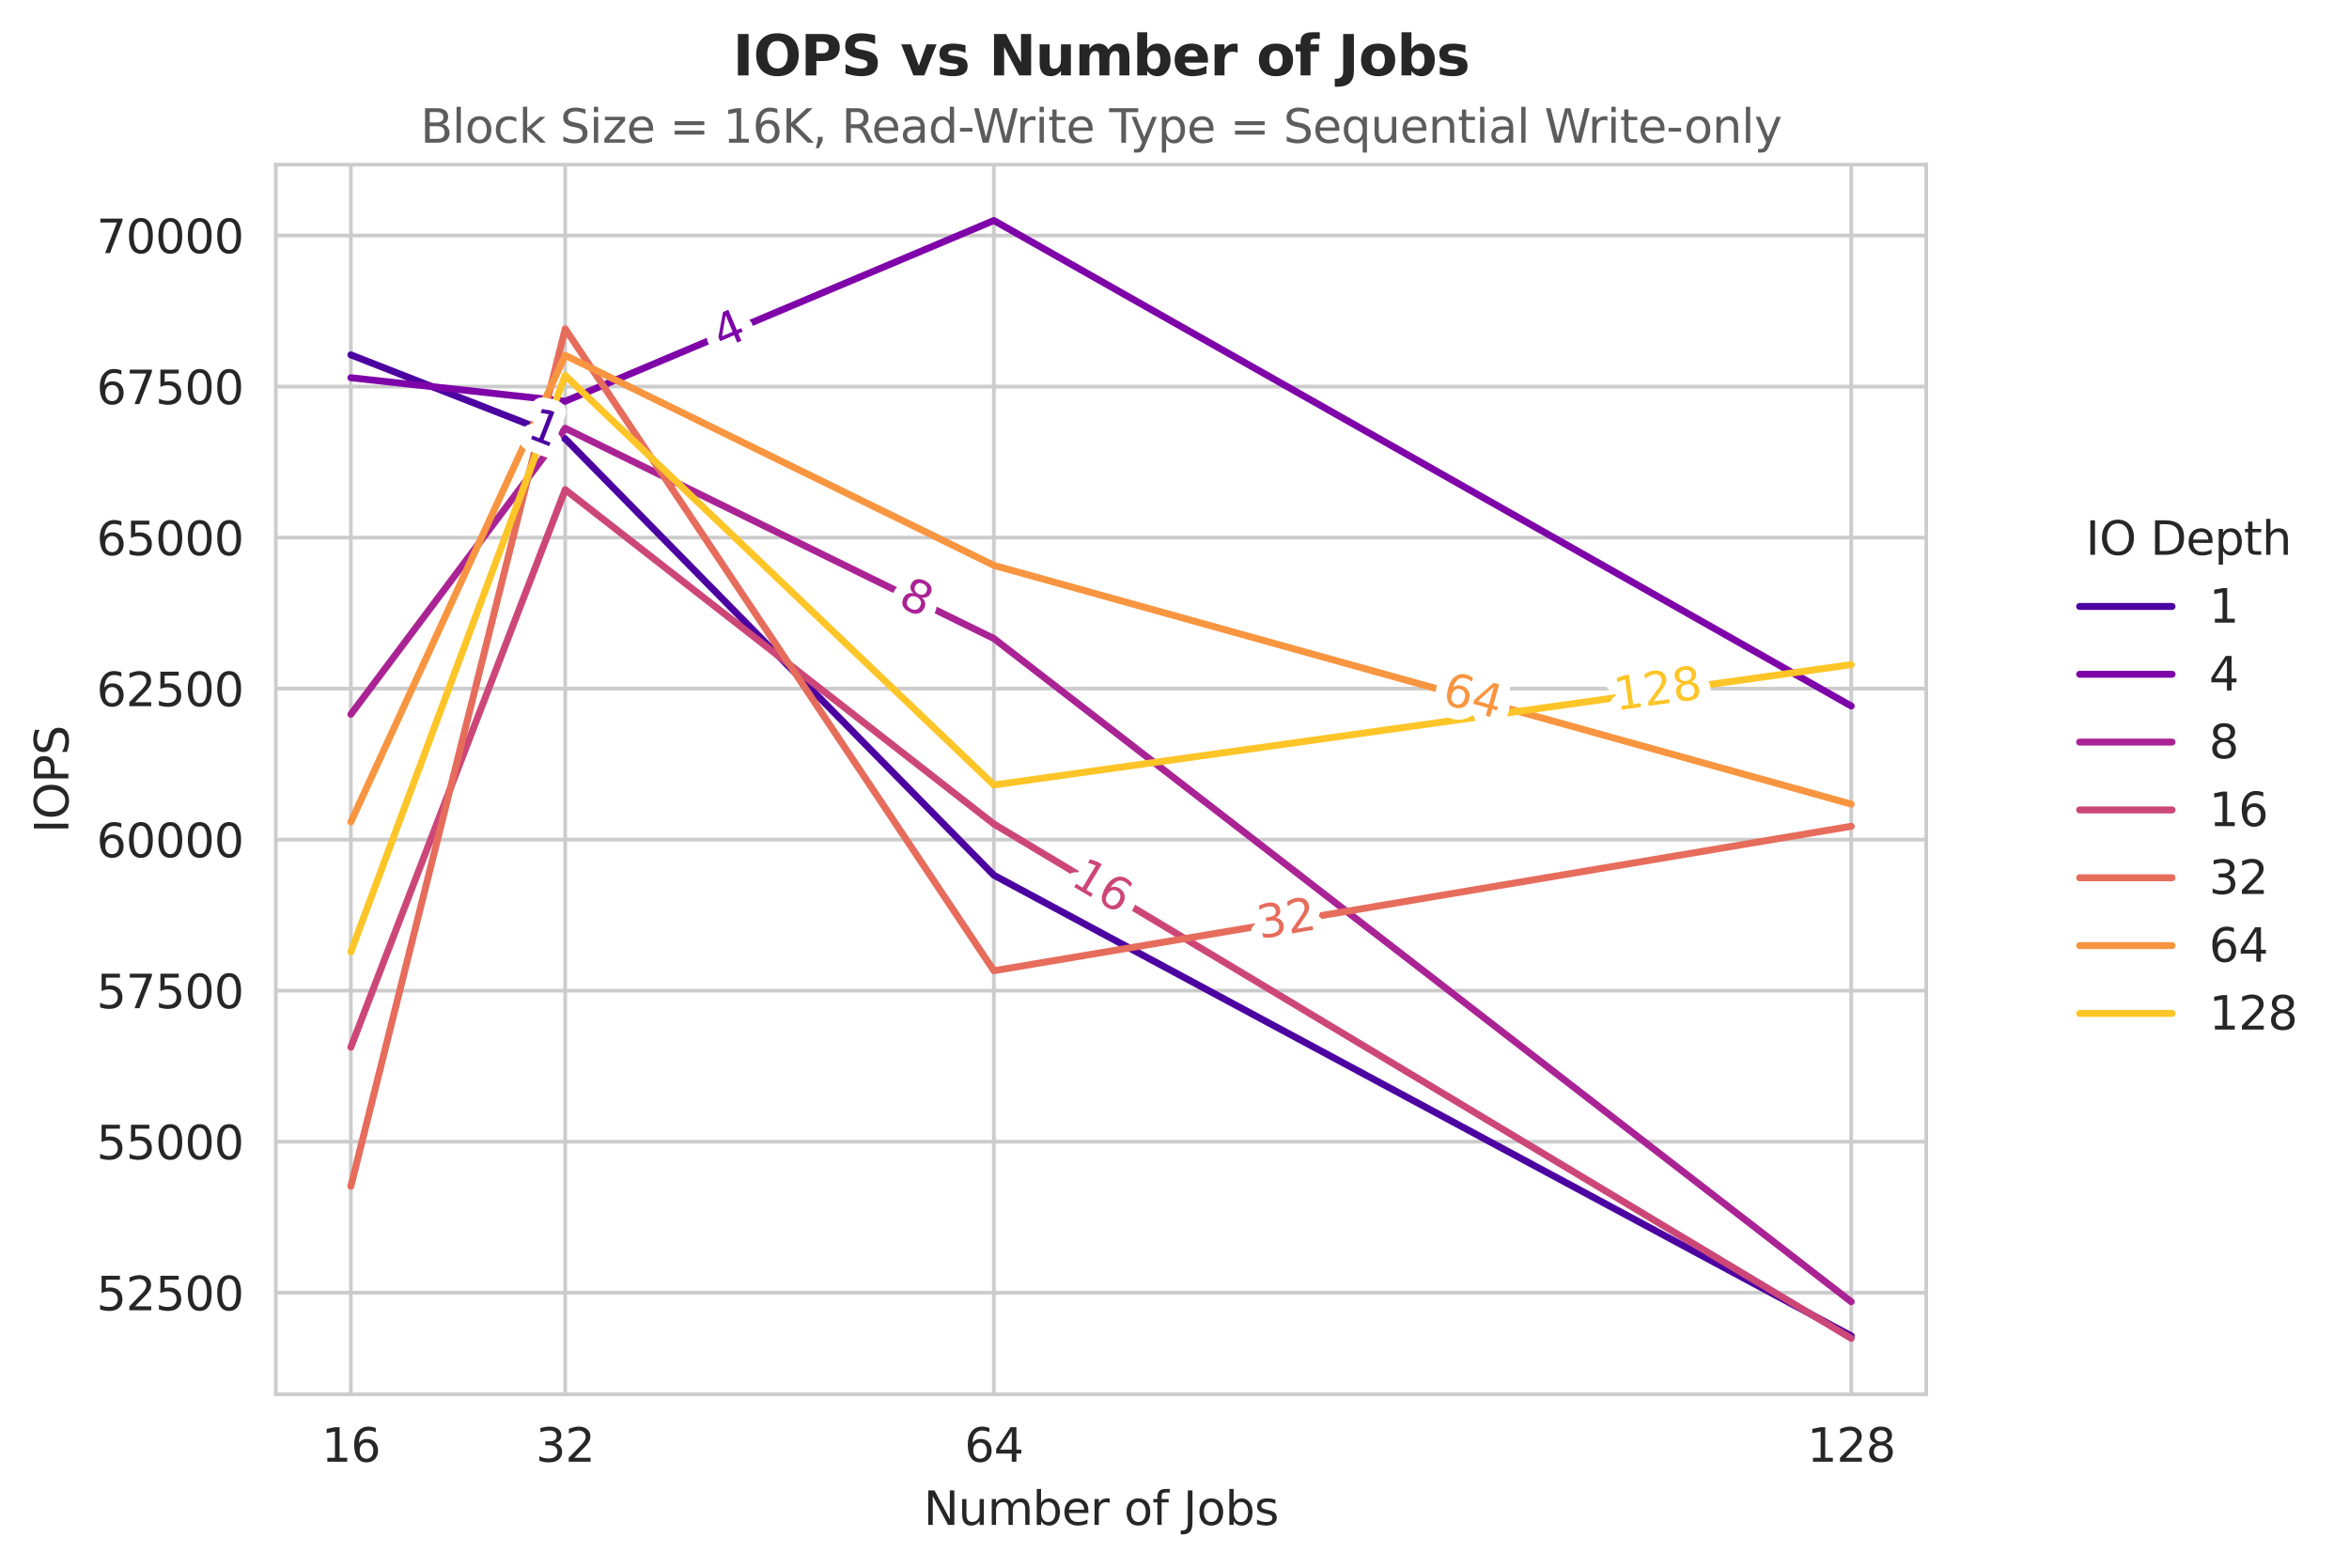 <?xml version="1.0" encoding="utf-8" standalone="no"?>
<!DOCTYPE svg PUBLIC "-//W3C//DTD SVG 1.1//EN"
  "http://www.w3.org/Graphics/SVG/1.1/DTD/svg11.dtd">
<svg xmlns:xlink="http://www.w3.org/1999/xlink" width="508.291pt" height="339.292pt" viewBox="0 0 508.291 339.292" xmlns="http://www.w3.org/2000/svg" version="1.1">
 <defs>
  <style type="text/css">*{stroke-linejoin: round; stroke-linecap: butt}</style>
 </defs>
 <g id="figure_1">
  <g id="patch_1">
   <path d="M 0 339.292 
L 508.291 339.292 
L 508.291 0 
L 0 0 
z
" style="fill: #ffffff"/>
  </g>
  <g id="axes_1">
   <g id="patch_2">
    <path d="M 59.691 301.736 
L 416.811 301.736 
L 416.811 35.624 
L 59.691 35.624 
z
" style="fill: #ffffff"/>
   </g>
   <g id="matplotlib.axis_1">
    <g id="xtick_1">
     <g id="line2d_1">
      <path d="M 400.578 301.736 
L 400.578 35.624 
" clip-path="url(#p484c5c3355)" style="fill: none; stroke: #cccccc; stroke-width: 0.8; stroke-linecap: round"/>
     </g>
     <g id="text_1">
      <!-- 128 -->
      <g style="fill: #262626" transform="translate(391.034 316.334) scale(0.1 -0.1)">
       <defs>
        <path id="DejaVuSans-31" d="M 794 531 
L 1825 531 
L 1825 4091 
L 703 3866 
L 703 4441 
L 1819 4666 
L 2450 4666 
L 2450 531 
L 3481 531 
L 3481 0 
L 794 0 
L 794 531 
z
" transform="scale(0.016)"/>
        <path id="DejaVuSans-32" d="M 1228 531 
L 3431 531 
L 3431 0 
L 469 0 
L 469 531 
Q 828 903 1448 1529 
Q 2069 2156 2228 2338 
Q 2531 2678 2651 2914 
Q 2772 3150 2772 3378 
Q 2772 3750 2511 3984 
Q 2250 4219 1831 4219 
Q 1534 4219 1204 4116 
Q 875 4013 500 3803 
L 500 4441 
Q 881 4594 1212 4672 
Q 1544 4750 1819 4750 
Q 2544 4750 2975 4387 
Q 3406 4025 3406 3419 
Q 3406 3131 3298 2873 
Q 3191 2616 2906 2266 
Q 2828 2175 2409 1742 
Q 1991 1309 1228 531 
z
" transform="scale(0.016)"/>
        <path id="DejaVuSans-38" d="M 2034 2216 
Q 1584 2216 1326 1975 
Q 1069 1734 1069 1313 
Q 1069 891 1326 650 
Q 1584 409 2034 409 
Q 2484 409 2743 651 
Q 3003 894 3003 1313 
Q 3003 1734 2745 1975 
Q 2488 2216 2034 2216 
z
M 1403 2484 
Q 997 2584 770 2862 
Q 544 3141 544 3541 
Q 544 4100 942 4425 
Q 1341 4750 2034 4750 
Q 2731 4750 3128 4425 
Q 3525 4100 3525 3541 
Q 3525 3141 3298 2862 
Q 3072 2584 2669 2484 
Q 3125 2378 3379 2068 
Q 3634 1759 3634 1313 
Q 3634 634 3220 271 
Q 2806 -91 2034 -91 
Q 1263 -91 848 271 
Q 434 634 434 1313 
Q 434 1759 690 2068 
Q 947 2378 1403 2484 
z
M 1172 3481 
Q 1172 3119 1398 2916 
Q 1625 2713 2034 2713 
Q 2441 2713 2670 2916 
Q 2900 3119 2900 3481 
Q 2900 3844 2670 4047 
Q 2441 4250 2034 4250 
Q 1625 4250 1398 4047 
Q 1172 3844 1172 3481 
z
" transform="scale(0.016)"/>
       </defs>
       <use xlink:href="#DejaVuSans-31"/>
       <use xlink:href="#DejaVuSans-32" transform="translate(63.623 0)"/>
       <use xlink:href="#DejaVuSans-38" transform="translate(127.246 0)"/>
      </g>
     </g>
    </g>
    <g id="xtick_2">
     <g id="line2d_2">
      <path d="M 215.061 301.736 
L 215.061 35.624 
" clip-path="url(#p484c5c3355)" style="fill: none; stroke: #cccccc; stroke-width: 0.8; stroke-linecap: round"/>
     </g>
     <g id="text_2">
      <!-- 64 -->
      <g style="fill: #262626" transform="translate(208.699 316.334) scale(0.1 -0.1)">
       <defs>
        <path id="DejaVuSans-36" d="M 2113 2584 
Q 1688 2584 1439 2293 
Q 1191 2003 1191 1497 
Q 1191 994 1439 701 
Q 1688 409 2113 409 
Q 2538 409 2786 701 
Q 3034 994 3034 1497 
Q 3034 2003 2786 2293 
Q 2538 2584 2113 2584 
z
M 3366 4563 
L 3366 3988 
Q 3128 4100 2886 4159 
Q 2644 4219 2406 4219 
Q 1781 4219 1451 3797 
Q 1122 3375 1075 2522 
Q 1259 2794 1537 2939 
Q 1816 3084 2150 3084 
Q 2853 3084 3261 2657 
Q 3669 2231 3669 1497 
Q 3669 778 3244 343 
Q 2819 -91 2113 -91 
Q 1303 -91 875 529 
Q 447 1150 447 2328 
Q 447 3434 972 4092 
Q 1497 4750 2381 4750 
Q 2619 4750 2861 4703 
Q 3103 4656 3366 4563 
z
" transform="scale(0.016)"/>
        <path id="DejaVuSans-34" d="M 2419 4116 
L 825 1625 
L 2419 1625 
L 2419 4116 
z
M 2253 4666 
L 3047 4666 
L 3047 1625 
L 3713 1625 
L 3713 1100 
L 3047 1100 
L 3047 0 
L 2419 0 
L 2419 1100 
L 313 1100 
L 313 1709 
L 2253 4666 
z
" transform="scale(0.016)"/>
       </defs>
       <use xlink:href="#DejaVuSans-36"/>
       <use xlink:href="#DejaVuSans-34" transform="translate(63.623 0)"/>
      </g>
     </g>
    </g>
    <g id="xtick_3">
     <g id="line2d_3">
      <path d="M 75.923 301.736 
L 75.923 35.624 
" clip-path="url(#p484c5c3355)" style="fill: none; stroke: #cccccc; stroke-width: 0.8; stroke-linecap: round"/>
     </g>
     <g id="text_3">
      <!-- 16 -->
      <g style="fill: #262626" transform="translate(69.561 316.334) scale(0.1 -0.1)">
       <use xlink:href="#DejaVuSans-31"/>
       <use xlink:href="#DejaVuSans-36" transform="translate(63.623 0)"/>
      </g>
     </g>
    </g>
    <g id="xtick_4">
     <g id="line2d_4">
      <path d="M 122.303 301.736 
L 122.303 35.624 
" clip-path="url(#p484c5c3355)" style="fill: none; stroke: #cccccc; stroke-width: 0.8; stroke-linecap: round"/>
     </g>
     <g id="text_4">
      <!-- 32 -->
      <g style="fill: #262626" transform="translate(115.94 316.334) scale(0.1 -0.1)">
       <defs>
        <path id="DejaVuSans-33" d="M 2597 2516 
Q 3050 2419 3304 2112 
Q 3559 1806 3559 1356 
Q 3559 666 3084 287 
Q 2609 -91 1734 -91 
Q 1441 -91 1130 -33 
Q 819 25 488 141 
L 488 750 
Q 750 597 1062 519 
Q 1375 441 1716 441 
Q 2309 441 2620 675 
Q 2931 909 2931 1356 
Q 2931 1769 2642 2001 
Q 2353 2234 1838 2234 
L 1294 2234 
L 1294 2753 
L 1863 2753 
Q 2328 2753 2575 2939 
Q 2822 3125 2822 3475 
Q 2822 3834 2567 4026 
Q 2313 4219 1838 4219 
Q 1578 4219 1281 4162 
Q 984 4106 628 3988 
L 628 4550 
Q 988 4650 1302 4700 
Q 1616 4750 1894 4750 
Q 2613 4750 3031 4423 
Q 3450 4097 3450 3541 
Q 3450 3153 3228 2886 
Q 3006 2619 2597 2516 
z
" transform="scale(0.016)"/>
       </defs>
       <use xlink:href="#DejaVuSans-33"/>
       <use xlink:href="#DejaVuSans-32" transform="translate(63.623 0)"/>
      </g>
     </g>
    </g>
    <g id="text_5">
     <!-- Number of Jobs -->
     <g style="fill: #262626" transform="translate(199.854 330.012) scale(0.1 -0.1)">
      <defs>
       <path id="DejaVuSans-4e" d="M 628 4666 
L 1478 4666 
L 3547 763 
L 3547 4666 
L 4159 4666 
L 4159 0 
L 3309 0 
L 1241 3903 
L 1241 0 
L 628 0 
L 628 4666 
z
" transform="scale(0.016)"/>
       <path id="DejaVuSans-75" d="M 544 1381 
L 544 3500 
L 1119 3500 
L 1119 1403 
Q 1119 906 1312 657 
Q 1506 409 1894 409 
Q 2359 409 2629 706 
Q 2900 1003 2900 1516 
L 2900 3500 
L 3475 3500 
L 3475 0 
L 2900 0 
L 2900 538 
Q 2691 219 2414 64 
Q 2138 -91 1772 -91 
Q 1169 -91 856 284 
Q 544 659 544 1381 
z
M 1991 3584 
L 1991 3584 
z
" transform="scale(0.016)"/>
       <path id="DejaVuSans-6d" d="M 3328 2828 
Q 3544 3216 3844 3400 
Q 4144 3584 4550 3584 
Q 5097 3584 5394 3201 
Q 5691 2819 5691 2113 
L 5691 0 
L 5113 0 
L 5113 2094 
Q 5113 2597 4934 2840 
Q 4756 3084 4391 3084 
Q 3944 3084 3684 2787 
Q 3425 2491 3425 1978 
L 3425 0 
L 2847 0 
L 2847 2094 
Q 2847 2600 2669 2842 
Q 2491 3084 2119 3084 
Q 1678 3084 1418 2786 
Q 1159 2488 1159 1978 
L 1159 0 
L 581 0 
L 581 3500 
L 1159 3500 
L 1159 2956 
Q 1356 3278 1631 3431 
Q 1906 3584 2284 3584 
Q 2666 3584 2933 3390 
Q 3200 3197 3328 2828 
z
" transform="scale(0.016)"/>
       <path id="DejaVuSans-62" d="M 3116 1747 
Q 3116 2381 2855 2742 
Q 2594 3103 2138 3103 
Q 1681 3103 1420 2742 
Q 1159 2381 1159 1747 
Q 1159 1113 1420 752 
Q 1681 391 2138 391 
Q 2594 391 2855 752 
Q 3116 1113 3116 1747 
z
M 1159 2969 
Q 1341 3281 1617 3432 
Q 1894 3584 2278 3584 
Q 2916 3584 3314 3078 
Q 3713 2572 3713 1747 
Q 3713 922 3314 415 
Q 2916 -91 2278 -91 
Q 1894 -91 1617 61 
Q 1341 213 1159 525 
L 1159 0 
L 581 0 
L 581 4863 
L 1159 4863 
L 1159 2969 
z
" transform="scale(0.016)"/>
       <path id="DejaVuSans-65" d="M 3597 1894 
L 3597 1613 
L 953 1613 
Q 991 1019 1311 708 
Q 1631 397 2203 397 
Q 2534 397 2845 478 
Q 3156 559 3463 722 
L 3463 178 
Q 3153 47 2828 -22 
Q 2503 -91 2169 -91 
Q 1331 -91 842 396 
Q 353 884 353 1716 
Q 353 2575 817 3079 
Q 1281 3584 2069 3584 
Q 2775 3584 3186 3129 
Q 3597 2675 3597 1894 
z
M 3022 2063 
Q 3016 2534 2758 2815 
Q 2500 3097 2075 3097 
Q 1594 3097 1305 2825 
Q 1016 2553 972 2059 
L 3022 2063 
z
" transform="scale(0.016)"/>
       <path id="DejaVuSans-72" d="M 2631 2963 
Q 2534 3019 2420 3045 
Q 2306 3072 2169 3072 
Q 1681 3072 1420 2755 
Q 1159 2438 1159 1844 
L 1159 0 
L 581 0 
L 581 3500 
L 1159 3500 
L 1159 2956 
Q 1341 3275 1631 3429 
Q 1922 3584 2338 3584 
Q 2397 3584 2469 3576 
Q 2541 3569 2628 3553 
L 2631 2963 
z
" transform="scale(0.016)"/>
       <path id="DejaVuSans-20" transform="scale(0.016)"/>
       <path id="DejaVuSans-6f" d="M 1959 3097 
Q 1497 3097 1228 2736 
Q 959 2375 959 1747 
Q 959 1119 1226 758 
Q 1494 397 1959 397 
Q 2419 397 2687 759 
Q 2956 1122 2956 1747 
Q 2956 2369 2687 2733 
Q 2419 3097 1959 3097 
z
M 1959 3584 
Q 2709 3584 3137 3096 
Q 3566 2609 3566 1747 
Q 3566 888 3137 398 
Q 2709 -91 1959 -91 
Q 1206 -91 779 398 
Q 353 888 353 1747 
Q 353 2609 779 3096 
Q 1206 3584 1959 3584 
z
" transform="scale(0.016)"/>
       <path id="DejaVuSans-66" d="M 2375 4863 
L 2375 4384 
L 1825 4384 
Q 1516 4384 1395 4259 
Q 1275 4134 1275 3809 
L 1275 3500 
L 2222 3500 
L 2222 3053 
L 1275 3053 
L 1275 0 
L 697 0 
L 697 3053 
L 147 3053 
L 147 3500 
L 697 3500 
L 697 3744 
Q 697 4328 969 4595 
Q 1241 4863 1831 4863 
L 2375 4863 
z
" transform="scale(0.016)"/>
       <path id="DejaVuSans-4a" d="M 628 4666 
L 1259 4666 
L 1259 325 
Q 1259 -519 939 -900 
Q 619 -1281 -91 -1281 
L -331 -1281 
L -331 -750 
L -134 -750 
Q 284 -750 456 -515 
Q 628 -281 628 325 
L 628 4666 
z
" transform="scale(0.016)"/>
       <path id="DejaVuSans-73" d="M 2834 3397 
L 2834 2853 
Q 2591 2978 2328 3040 
Q 2066 3103 1784 3103 
Q 1356 3103 1142 2972 
Q 928 2841 928 2578 
Q 928 2378 1081 2264 
Q 1234 2150 1697 2047 
L 1894 2003 
Q 2506 1872 2764 1633 
Q 3022 1394 3022 966 
Q 3022 478 2636 193 
Q 2250 -91 1575 -91 
Q 1294 -91 989 -36 
Q 684 19 347 128 
L 347 722 
Q 666 556 975 473 
Q 1284 391 1588 391 
Q 1994 391 2212 530 
Q 2431 669 2431 922 
Q 2431 1156 2273 1281 
Q 2116 1406 1581 1522 
L 1381 1569 
Q 847 1681 609 1914 
Q 372 2147 372 2553 
Q 372 3047 722 3315 
Q 1072 3584 1716 3584 
Q 2034 3584 2315 3537 
Q 2597 3491 2834 3397 
z
" transform="scale(0.016)"/>
      </defs>
      <use xlink:href="#DejaVuSans-4e"/>
      <use xlink:href="#DejaVuSans-75" transform="translate(74.805 0)"/>
      <use xlink:href="#DejaVuSans-6d" transform="translate(138.184 0)"/>
      <use xlink:href="#DejaVuSans-62" transform="translate(235.596 0)"/>
      <use xlink:href="#DejaVuSans-65" transform="translate(299.072 0)"/>
      <use xlink:href="#DejaVuSans-72" transform="translate(360.596 0)"/>
      <use xlink:href="#DejaVuSans-20" transform="translate(401.709 0)"/>
      <use xlink:href="#DejaVuSans-6f" transform="translate(433.496 0)"/>
      <use xlink:href="#DejaVuSans-66" transform="translate(494.678 0)"/>
      <use xlink:href="#DejaVuSans-20" transform="translate(529.883 0)"/>
      <use xlink:href="#DejaVuSans-4a" transform="translate(561.67 0)"/>
      <use xlink:href="#DejaVuSans-6f" transform="translate(591.162 0)"/>
      <use xlink:href="#DejaVuSans-62" transform="translate(652.344 0)"/>
      <use xlink:href="#DejaVuSans-73" transform="translate(715.82 0)"/>
     </g>
    </g>
   </g>
   <g id="matplotlib.axis_2">
    <g id="ytick_1">
     <g id="line2d_5">
      <path d="M 59.691 279.756 
L 416.811 279.756 
" clip-path="url(#p484c5c3355)" style="fill: none; stroke: #cccccc; stroke-width: 0.8; stroke-linecap: round"/>
     </g>
     <g id="text_6">
      <!-- 52500 -->
      <g style="fill: #262626" transform="translate(20.878 283.556) scale(0.1 -0.1)">
       <defs>
        <path id="DejaVuSans-35" d="M 691 4666 
L 3169 4666 
L 3169 4134 
L 1269 4134 
L 1269 2991 
Q 1406 3038 1543 3061 
Q 1681 3084 1819 3084 
Q 2600 3084 3056 2656 
Q 3513 2228 3513 1497 
Q 3513 744 3044 326 
Q 2575 -91 1722 -91 
Q 1428 -91 1123 -41 
Q 819 9 494 109 
L 494 744 
Q 775 591 1075 516 
Q 1375 441 1709 441 
Q 2250 441 2565 725 
Q 2881 1009 2881 1497 
Q 2881 1984 2565 2268 
Q 2250 2553 1709 2553 
Q 1456 2553 1204 2497 
Q 953 2441 691 2322 
L 691 4666 
z
" transform="scale(0.016)"/>
        <path id="DejaVuSans-30" d="M 2034 4250 
Q 1547 4250 1301 3770 
Q 1056 3291 1056 2328 
Q 1056 1369 1301 889 
Q 1547 409 2034 409 
Q 2525 409 2770 889 
Q 3016 1369 3016 2328 
Q 3016 3291 2770 3770 
Q 2525 4250 2034 4250 
z
M 2034 4750 
Q 2819 4750 3233 4129 
Q 3647 3509 3647 2328 
Q 3647 1150 3233 529 
Q 2819 -91 2034 -91 
Q 1250 -91 836 529 
Q 422 1150 422 2328 
Q 422 3509 836 4129 
Q 1250 4750 2034 4750 
z
" transform="scale(0.016)"/>
       </defs>
       <use xlink:href="#DejaVuSans-35"/>
       <use xlink:href="#DejaVuSans-32" transform="translate(63.623 0)"/>
       <use xlink:href="#DejaVuSans-35" transform="translate(127.246 0)"/>
       <use xlink:href="#DejaVuSans-30" transform="translate(190.869 0)"/>
       <use xlink:href="#DejaVuSans-30" transform="translate(254.492 0)"/>
      </g>
     </g>
    </g>
    <g id="ytick_2">
     <g id="line2d_6">
      <path d="M 59.691 247.073 
L 416.811 247.073 
" clip-path="url(#p484c5c3355)" style="fill: none; stroke: #cccccc; stroke-width: 0.8; stroke-linecap: round"/>
     </g>
     <g id="text_7">
      <!-- 55000 -->
      <g style="fill: #262626" transform="translate(20.878 250.873) scale(0.1 -0.1)">
       <use xlink:href="#DejaVuSans-35"/>
       <use xlink:href="#DejaVuSans-35" transform="translate(63.623 0)"/>
       <use xlink:href="#DejaVuSans-30" transform="translate(127.246 0)"/>
       <use xlink:href="#DejaVuSans-30" transform="translate(190.869 0)"/>
       <use xlink:href="#DejaVuSans-30" transform="translate(254.492 0)"/>
      </g>
     </g>
    </g>
    <g id="ytick_3">
     <g id="line2d_7">
      <path d="M 59.691 214.39 
L 416.811 214.39 
" clip-path="url(#p484c5c3355)" style="fill: none; stroke: #cccccc; stroke-width: 0.8; stroke-linecap: round"/>
     </g>
     <g id="text_8">
      <!-- 57500 -->
      <g style="fill: #262626" transform="translate(20.878 218.189) scale(0.1 -0.1)">
       <defs>
        <path id="DejaVuSans-37" d="M 525 4666 
L 3525 4666 
L 3525 4397 
L 1831 0 
L 1172 0 
L 2766 4134 
L 525 4134 
L 525 4666 
z
" transform="scale(0.016)"/>
       </defs>
       <use xlink:href="#DejaVuSans-35"/>
       <use xlink:href="#DejaVuSans-37" transform="translate(63.623 0)"/>
       <use xlink:href="#DejaVuSans-35" transform="translate(127.246 0)"/>
       <use xlink:href="#DejaVuSans-30" transform="translate(190.869 0)"/>
       <use xlink:href="#DejaVuSans-30" transform="translate(254.492 0)"/>
      </g>
     </g>
    </g>
    <g id="ytick_4">
     <g id="line2d_8">
      <path d="M 59.691 181.707 
L 416.811 181.707 
" clip-path="url(#p484c5c3355)" style="fill: none; stroke: #cccccc; stroke-width: 0.8; stroke-linecap: round"/>
     </g>
     <g id="text_9">
      <!-- 60000 -->
      <g style="fill: #262626" transform="translate(20.878 185.506) scale(0.1 -0.1)">
       <use xlink:href="#DejaVuSans-36"/>
       <use xlink:href="#DejaVuSans-30" transform="translate(63.623 0)"/>
       <use xlink:href="#DejaVuSans-30" transform="translate(127.246 0)"/>
       <use xlink:href="#DejaVuSans-30" transform="translate(190.869 0)"/>
       <use xlink:href="#DejaVuSans-30" transform="translate(254.492 0)"/>
      </g>
     </g>
    </g>
    <g id="ytick_5">
     <g id="line2d_9">
      <path d="M 59.691 149.024 
L 416.811 149.024 
" clip-path="url(#p484c5c3355)" style="fill: none; stroke: #cccccc; stroke-width: 0.8; stroke-linecap: round"/>
     </g>
     <g id="text_10">
      <!-- 62500 -->
      <g style="fill: #262626" transform="translate(20.878 152.823) scale(0.1 -0.1)">
       <use xlink:href="#DejaVuSans-36"/>
       <use xlink:href="#DejaVuSans-32" transform="translate(63.623 0)"/>
       <use xlink:href="#DejaVuSans-35" transform="translate(127.246 0)"/>
       <use xlink:href="#DejaVuSans-30" transform="translate(190.869 0)"/>
       <use xlink:href="#DejaVuSans-30" transform="translate(254.492 0)"/>
      </g>
     </g>
    </g>
    <g id="ytick_6">
     <g id="line2d_10">
      <path d="M 59.691 116.341 
L 416.811 116.341 
" clip-path="url(#p484c5c3355)" style="fill: none; stroke: #cccccc; stroke-width: 0.8; stroke-linecap: round"/>
     </g>
     <g id="text_11">
      <!-- 65000 -->
      <g style="fill: #262626" transform="translate(20.878 120.14) scale(0.1 -0.1)">
       <use xlink:href="#DejaVuSans-36"/>
       <use xlink:href="#DejaVuSans-35" transform="translate(63.623 0)"/>
       <use xlink:href="#DejaVuSans-30" transform="translate(127.246 0)"/>
       <use xlink:href="#DejaVuSans-30" transform="translate(190.869 0)"/>
       <use xlink:href="#DejaVuSans-30" transform="translate(254.492 0)"/>
      </g>
     </g>
    </g>
    <g id="ytick_7">
     <g id="line2d_11">
      <path d="M 59.691 83.658 
L 416.811 83.658 
" clip-path="url(#p484c5c3355)" style="fill: none; stroke: #cccccc; stroke-width: 0.8; stroke-linecap: round"/>
     </g>
     <g id="text_12">
      <!-- 67500 -->
      <g style="fill: #262626" transform="translate(20.878 87.457) scale(0.1 -0.1)">
       <use xlink:href="#DejaVuSans-36"/>
       <use xlink:href="#DejaVuSans-37" transform="translate(63.623 0)"/>
       <use xlink:href="#DejaVuSans-35" transform="translate(127.246 0)"/>
       <use xlink:href="#DejaVuSans-30" transform="translate(190.869 0)"/>
       <use xlink:href="#DejaVuSans-30" transform="translate(254.492 0)"/>
      </g>
     </g>
    </g>
    <g id="ytick_8">
     <g id="line2d_12">
      <path d="M 59.691 50.975 
L 416.811 50.975 
" clip-path="url(#p484c5c3355)" style="fill: none; stroke: #cccccc; stroke-width: 0.8; stroke-linecap: round"/>
     </g>
     <g id="text_13">
      <!-- 70000 -->
      <g style="fill: #262626" transform="translate(20.878 54.774) scale(0.1 -0.1)">
       <use xlink:href="#DejaVuSans-37"/>
       <use xlink:href="#DejaVuSans-30" transform="translate(63.623 0)"/>
       <use xlink:href="#DejaVuSans-30" transform="translate(127.246 0)"/>
       <use xlink:href="#DejaVuSans-30" transform="translate(190.869 0)"/>
       <use xlink:href="#DejaVuSans-30" transform="translate(254.492 0)"/>
      </g>
     </g>
    </g>
    <g id="text_14">
     <!-- IOPS -->
     <g style="fill: #262626" transform="translate(14.798 180.28) rotate(-90) scale(0.1 -0.1)">
      <defs>
       <path id="DejaVuSans-49" d="M 628 4666 
L 1259 4666 
L 1259 0 
L 628 0 
L 628 4666 
z
" transform="scale(0.016)"/>
       <path id="DejaVuSans-4f" d="M 2522 4238 
Q 1834 4238 1429 3725 
Q 1025 3213 1025 2328 
Q 1025 1447 1429 934 
Q 1834 422 2522 422 
Q 3209 422 3611 934 
Q 4013 1447 4013 2328 
Q 4013 3213 3611 3725 
Q 3209 4238 2522 4238 
z
M 2522 4750 
Q 3503 4750 4090 4092 
Q 4678 3434 4678 2328 
Q 4678 1225 4090 567 
Q 3503 -91 2522 -91 
Q 1538 -91 948 565 
Q 359 1222 359 2328 
Q 359 3434 948 4092 
Q 1538 4750 2522 4750 
z
" transform="scale(0.016)"/>
       <path id="DejaVuSans-50" d="M 1259 4147 
L 1259 2394 
L 2053 2394 
Q 2494 2394 2734 2622 
Q 2975 2850 2975 3272 
Q 2975 3691 2734 3919 
Q 2494 4147 2053 4147 
L 1259 4147 
z
M 628 4666 
L 2053 4666 
Q 2838 4666 3239 4311 
Q 3641 3956 3641 3272 
Q 3641 2581 3239 2228 
Q 2838 1875 2053 1875 
L 1259 1875 
L 1259 0 
L 628 0 
L 628 4666 
z
" transform="scale(0.016)"/>
       <path id="DejaVuSans-53" d="M 3425 4513 
L 3425 3897 
Q 3066 4069 2747 4153 
Q 2428 4238 2131 4238 
Q 1616 4238 1336 4038 
Q 1056 3838 1056 3469 
Q 1056 3159 1242 3001 
Q 1428 2844 1947 2747 
L 2328 2669 
Q 3034 2534 3370 2195 
Q 3706 1856 3706 1288 
Q 3706 609 3251 259 
Q 2797 -91 1919 -91 
Q 1588 -91 1214 -16 
Q 841 59 441 206 
L 441 856 
Q 825 641 1194 531 
Q 1563 422 1919 422 
Q 2459 422 2753 634 
Q 3047 847 3047 1241 
Q 3047 1584 2836 1778 
Q 2625 1972 2144 2069 
L 1759 2144 
Q 1053 2284 737 2584 
Q 422 2884 422 3419 
Q 422 4038 858 4394 
Q 1294 4750 2059 4750 
Q 2388 4750 2728 4690 
Q 3069 4631 3425 4513 
z
" transform="scale(0.016)"/>
      </defs>
      <use xlink:href="#DejaVuSans-49"/>
      <use xlink:href="#DejaVuSans-4f" transform="translate(29.492 0)"/>
      <use xlink:href="#DejaVuSans-50" transform="translate(108.203 0)"/>
      <use xlink:href="#DejaVuSans-53" transform="translate(168.506 0)"/>
     </g>
    </g>
   </g>
   <g id="FillBetweenPolyCollection_1"/>
   <g id="FillBetweenPolyCollection_2"/>
   <g id="FillBetweenPolyCollection_3"/>
   <g id="FillBetweenPolyCollection_4"/>
   <g id="FillBetweenPolyCollection_5"/>
   <g id="FillBetweenPolyCollection_6"/>
   <g id="FillBetweenPolyCollection_7"/>
   <g id="line2d_13">
    <path d="M 75.923 76.795 
L 122.303 94.953 
L 215.061 189.407 
L 400.578 289.104 
" clip-path="url(#p484c5c3355)" style="fill: none; stroke: #4c02a1; stroke-width: 1.5; stroke-linecap: round"/>
   </g>
   <g id="line2d_14">
    <path d="M 75.923 81.749 
L 122.303 86.835 
L 215.061 47.72 
L 400.578 152.789 
" clip-path="url(#p484c5c3355)" style="fill: none; stroke: #7e03a8; stroke-width: 1.5; stroke-linecap: round"/>
   </g>
   <g id="line2d_15">
    <path d="M 75.923 154.58 
L 122.303 92.679 
L 215.061 138.186 
L 400.578 281.717 
" clip-path="url(#p484c5c3355)" style="fill: none; stroke: #aa2395; stroke-width: 1.5; stroke-linecap: round"/>
   </g>
   <g id="line2d_16">
    <path d="M 75.923 226.627 
L 122.303 105.961 
L 215.061 178.321 
L 400.578 289.64 
" clip-path="url(#p484c5c3355)" style="fill: none; stroke: #cc4778; stroke-width: 1.5; stroke-linecap: round"/>
   </g>
   <g id="line2d_17">
    <path d="M 75.923 256.721 
L 122.303 71.16 
L 215.061 210.076 
L 400.578 178.818 
" clip-path="url(#p484c5c3355)" style="fill: none; stroke: #e66c5c; stroke-width: 1.5; stroke-linecap: round"/>
   </g>
   <g id="line2d_18">
    <path d="M 75.923 177.877 
L 122.303 76.899 
L 215.061 122.355 
L 400.578 174.02 
" clip-path="url(#p484c5c3355)" style="fill: none; stroke: #f89540; stroke-width: 1.5; stroke-linecap: round"/>
   </g>
   <g id="line2d_19">
    <path d="M 75.923 205.997 
L 122.303 81.253 
L 215.061 169.876 
L 400.578 143.834 
" clip-path="url(#p484c5c3355)" style="fill: none; stroke: #fdc527; stroke-width: 1.5; stroke-linecap: round"/>
   </g>
   <g id="line2d_20"/>
   <g id="line2d_21"/>
   <g id="line2d_22"/>
   <g id="line2d_23"/>
   <g id="line2d_24"/>
   <g id="line2d_25"/>
   <g id="line2d_26"/>
   <g id="text_15">
    <path d="M 115.212 94.249 
L 116.712 94.837 
L 118.74 89.657 
L 116.979 89.345 
L 117.307 88.509 
L 119.059 88.817 
L 119.977 89.177 
L 117.621 95.193 
L 119.122 95.78 
L 118.819 96.553 
L 114.91 95.022 
L 115.212 94.249 
z
" clip-path="url(#p484c5c3355)" style="fill: #4c02a1; stroke: #ffffff; stroke-width: 5"/>
    <path d="M 115.212 94.249 
L 116.712 94.837 
L 118.74 89.657 
L 116.979 89.345 
L 117.307 88.509 
L 119.059 88.817 
L 119.977 89.177 
L 117.621 95.193 
L 119.122 95.78 
L 118.819 96.553 
L 114.91 95.022 
L 115.212 94.249 
z
" clip-path="url(#p484c5c3355)" style="fill: #4c02a1"/>
   </g>
   <g id="text_16">
    <path d="M 157.023 68.209 
L 156.241 72.763 
L 158.536 71.795 
L 157.023 68.209 
z
M 156.45 67.517 
L 157.594 67.035 
L 159.44 71.414 
L 160.399 71.009 
L 160.717 71.765 
L 159.759 72.169 
L 160.426 73.753 
L 159.522 74.134 
L 158.854 72.551 
L 155.822 73.829 
L 155.453 72.953 
L 156.45 67.517 
z
" clip-path="url(#p484c5c3355)" style="fill: #7e03a8; stroke: #ffffff; stroke-width: 5"/>
    <path d="M 157.023 68.209 
L 156.241 72.763 
L 158.536 71.795 
L 157.023 68.209 
z
M 156.45 67.517 
L 157.594 67.035 
L 159.44 71.414 
L 160.399 71.009 
L 160.717 71.765 
L 159.759 72.169 
L 160.426 73.753 
L 159.522 74.134 
L 158.854 72.551 
L 155.822 73.829 
L 155.453 72.953 
L 156.45 67.517 
z
" clip-path="url(#p484c5c3355)" style="fill: #7e03a8"/>
   </g>
   <g id="text_17">
    <path d="M 198.382 129.22 
Q 197.75 128.91 197.222 129.071 
Q 196.696 129.232 196.406 129.823 
Q 196.116 130.415 196.311 130.93 
Q 196.507 131.445 197.138 131.755 
Q 197.769 132.065 198.299 131.903 
Q 198.831 131.742 199.119 131.154 
Q 199.409 130.563 199.213 130.048 
Q 199.018 129.533 198.382 129.22 
z
M 197.681 128.41 
Q 197.18 127.99 197.053 127.444 
Q 196.928 126.897 197.203 126.336 
Q 197.588 125.552 198.37 125.37 
Q 199.153 125.189 200.125 125.666 
Q 201.103 126.145 201.436 126.874 
Q 201.77 127.603 201.385 128.388 
Q 201.11 128.949 200.599 129.184 
Q 200.091 129.418 199.457 129.281 
Q 200.023 129.744 200.166 130.353 
Q 200.311 130.962 200.004 131.588 
Q 199.537 132.54 198.707 132.765 
Q 197.877 132.988 196.794 132.456 
Q 195.712 131.926 195.379 131.132 
Q 195.048 130.338 195.516 129.386 
Q 195.823 128.76 196.394 128.503 
Q 196.968 128.245 197.681 128.41 
z
M 198.043 126.852 
Q 197.794 127.36 197.971 127.801 
Q 198.15 128.242 198.724 128.523 
Q 199.294 128.803 199.755 128.676 
Q 200.218 128.549 200.467 128.042 
Q 200.717 127.532 200.534 127.089 
Q 200.352 126.647 199.781 126.367 
Q 199.208 126.085 198.749 126.214 
Q 198.293 126.343 198.043 126.852 
z
" clip-path="url(#p484c5c3355)" style="fill: #aa2395; stroke: #ffffff; stroke-width: 5"/>
    <path d="M 198.382 129.22 
Q 197.75 128.91 197.222 129.071 
Q 196.696 129.232 196.406 129.823 
Q 196.116 130.415 196.311 130.93 
Q 196.507 131.445 197.138 131.755 
Q 197.769 132.065 198.299 131.903 
Q 198.831 131.742 199.119 131.154 
Q 199.409 130.563 199.213 130.048 
Q 199.018 129.533 198.382 129.22 
z
M 197.681 128.41 
Q 197.18 127.99 197.053 127.444 
Q 196.928 126.897 197.203 126.336 
Q 197.588 125.552 198.37 125.37 
Q 199.153 125.189 200.125 125.666 
Q 201.103 126.145 201.436 126.874 
Q 201.77 127.603 201.385 128.388 
Q 201.11 128.949 200.599 129.184 
Q 200.091 129.418 199.457 129.281 
Q 200.023 129.744 200.166 130.353 
Q 200.311 130.962 200.004 131.588 
Q 199.537 132.54 198.707 132.765 
Q 197.877 132.988 196.794 132.456 
Q 195.712 131.926 195.379 131.132 
Q 195.048 130.338 195.516 129.386 
Q 195.823 128.76 196.394 128.503 
Q 196.968 128.245 197.681 128.41 
z
M 198.043 126.852 
Q 197.794 127.36 197.971 127.801 
Q 198.15 128.242 198.724 128.523 
Q 199.294 128.803 199.755 128.676 
Q 200.218 128.549 200.467 128.042 
Q 200.717 127.532 200.534 127.089 
Q 200.352 126.647 199.781 126.367 
Q 199.208 126.085 198.749 126.214 
Q 198.293 126.343 198.043 126.852 
z
" clip-path="url(#p484c5c3355)" style="fill: #aa2395"/>
   </g>
   <g id="text_18">
    <path d="M 232.866 191.255 
L 234.247 192.084 
L 237.109 187.315 
L 235.425 186.714 
L 235.887 185.944 
L 237.563 186.539 
L 238.409 187.047 
L 235.085 192.587 
L 236.466 193.416 
L 236.039 194.127 
L 232.439 191.967 
L 232.866 191.255 
z
M 241.739 192.839 
Q 241.17 192.497 240.602 192.687 
Q 240.037 192.876 239.63 193.554 
Q 239.226 194.228 239.322 194.82 
Q 239.421 195.411 239.991 195.753 
Q 240.56 196.094 241.127 195.903 
Q 241.695 195.709 242.099 195.036 
Q 242.506 194.358 242.407 193.77 
Q 242.309 193.18 241.739 192.839 
z
M 245.009 191.195 
L 244.547 191.965 
Q 244.318 191.624 244.041 191.35 
Q 243.765 191.075 243.446 190.884 
Q 242.609 190.381 241.827 190.681 
Q 241.047 190.982 240.299 192.087 
Q 240.764 191.871 241.253 191.9 
Q 241.743 191.93 242.191 192.199 
Q 243.133 192.764 243.336 193.664 
Q 243.54 194.563 242.95 195.546 
Q 242.372 196.509 241.453 196.75 
Q 240.534 196.99 239.589 196.423 
Q 238.503 195.771 238.428 194.597 
Q 238.354 193.421 239.301 191.842 
Q 240.19 190.361 241.423 189.901 
Q 242.655 189.441 243.84 190.152 
Q 244.158 190.343 244.445 190.601 
Q 244.731 190.859 245.009 191.195 
z
" clip-path="url(#p484c5c3355)" style="fill: #cc4778; stroke: #ffffff; stroke-width: 5"/>
    <path d="M 232.866 191.255 
L 234.247 192.084 
L 237.109 187.315 
L 235.425 186.714 
L 235.887 185.944 
L 237.563 186.539 
L 238.409 187.047 
L 235.085 192.587 
L 236.466 193.416 
L 236.039 194.127 
L 232.439 191.967 
L 232.866 191.255 
z
M 241.739 192.839 
Q 241.17 192.497 240.602 192.687 
Q 240.037 192.876 239.63 193.554 
Q 239.226 194.228 239.322 194.82 
Q 239.421 195.411 239.991 195.753 
Q 240.56 196.094 241.127 195.903 
Q 241.695 195.709 242.099 195.036 
Q 242.506 194.358 242.407 193.77 
Q 242.309 193.18 241.739 192.839 
z
M 245.009 191.195 
L 244.547 191.965 
Q 244.318 191.624 244.041 191.35 
Q 243.765 191.075 243.446 190.884 
Q 242.609 190.381 241.827 190.681 
Q 241.047 190.982 240.299 192.087 
Q 240.764 191.871 241.253 191.9 
Q 241.743 191.93 242.191 192.199 
Q 243.133 192.764 243.336 193.664 
Q 243.54 194.563 242.95 195.546 
Q 242.372 196.509 241.453 196.75 
Q 240.534 196.99 239.589 196.423 
Q 238.503 195.771 238.428 194.597 
Q 238.354 193.421 239.301 191.842 
Q 240.19 190.361 241.423 189.901 
Q 242.655 189.441 243.84 190.152 
Q 244.158 190.343 244.445 190.601 
Q 244.731 190.859 245.009 191.195 
z
" clip-path="url(#p484c5c3355)" style="fill: #cc4778"/>
   </g>
   <g id="text_19">
    <path d="M 275.959 198.627 
Q 276.682 198.659 277.153 199.066 
Q 277.626 199.471 277.743 200.164 
Q 277.922 201.228 277.288 201.935 
Q 276.655 202.641 275.306 202.868 
Q 274.855 202.944 274.361 202.935 
Q 273.866 202.927 273.326 202.834 
L 273.168 201.895 
Q 273.612 202.063 274.113 202.102 
Q 274.615 202.141 275.141 202.053 
Q 276.054 201.899 276.473 201.457 
Q 276.891 201.016 276.775 200.327 
Q 276.668 199.691 276.162 199.409 
Q 275.657 199.125 274.863 199.258 
L 274.025 199.4 
L 273.89 198.6 
L 274.767 198.452 
Q 275.483 198.332 275.816 197.981 
Q 276.148 197.63 276.057 197.091 
Q 275.964 196.538 275.521 196.308 
Q 275.08 196.077 274.348 196.2 
Q 273.947 196.267 273.504 196.432 
Q 273.061 196.596 272.543 196.87 
L 272.397 196.004 
Q 272.926 195.757 273.397 195.598 
Q 273.868 195.439 274.296 195.367 
Q 275.404 195.181 276.133 195.576 
Q 276.863 195.969 277.007 196.826 
Q 277.108 197.424 276.835 197.893 
Q 276.563 198.362 275.959 198.627 
z
M 280.639 200.984 
L 284.033 200.412 
L 284.171 201.23 
L 279.608 201.999 
L 279.47 201.181 
Q 279.926 200.514 280.719 199.389 
Q 281.513 198.261 281.711 197.94 
Q 282.089 197.337 282.213 196.942 
Q 282.338 196.547 282.279 196.196 
Q 282.182 195.623 281.72 195.33 
Q 281.256 195.036 280.611 195.145 
Q 280.153 195.222 279.671 195.466 
Q 279.191 195.71 278.668 196.131 
L 278.502 195.148 
Q 279.05 194.813 279.539 194.607 
Q 280.031 194.401 280.454 194.33 
Q 281.572 194.141 282.33 194.589 
Q 283.088 195.035 283.245 195.968 
Q 283.32 196.412 283.221 196.838 
Q 283.122 197.261 282.774 197.875 
Q 282.678 198.035 282.144 198.811 
Q 281.613 199.587 280.639 200.984 
z
" clip-path="url(#p484c5c3355)" style="fill: #e66c5c; stroke: #ffffff; stroke-width: 5"/>
    <path d="M 275.959 198.627 
Q 276.682 198.659 277.153 199.066 
Q 277.626 199.471 277.743 200.164 
Q 277.922 201.228 277.288 201.935 
Q 276.655 202.641 275.306 202.868 
Q 274.855 202.944 274.361 202.935 
Q 273.866 202.927 273.326 202.834 
L 273.168 201.895 
Q 273.612 202.063 274.113 202.102 
Q 274.615 202.141 275.141 202.053 
Q 276.054 201.899 276.473 201.457 
Q 276.891 201.016 276.775 200.327 
Q 276.668 199.691 276.162 199.409 
Q 275.657 199.125 274.863 199.258 
L 274.025 199.4 
L 273.89 198.6 
L 274.767 198.452 
Q 275.483 198.332 275.816 197.981 
Q 276.148 197.63 276.057 197.091 
Q 275.964 196.538 275.521 196.308 
Q 275.08 196.077 274.348 196.2 
Q 273.947 196.267 273.504 196.432 
Q 273.061 196.596 272.543 196.87 
L 272.397 196.004 
Q 272.926 195.757 273.397 195.598 
Q 273.868 195.439 274.296 195.367 
Q 275.404 195.181 276.133 195.576 
Q 276.863 195.969 277.007 196.826 
Q 277.108 197.424 276.835 197.893 
Q 276.563 198.362 275.959 198.627 
z
M 280.639 200.984 
L 284.033 200.412 
L 284.171 201.23 
L 279.608 201.999 
L 279.47 201.181 
Q 279.926 200.514 280.719 199.389 
Q 281.513 198.261 281.711 197.94 
Q 282.089 197.337 282.213 196.942 
Q 282.338 196.547 282.279 196.196 
Q 282.182 195.623 281.72 195.33 
Q 281.256 195.036 280.611 195.145 
Q 280.153 195.222 279.671 195.466 
Q 279.191 195.71 278.668 196.131 
L 278.502 195.148 
Q 279.05 194.813 279.539 194.607 
Q 280.031 194.401 280.454 194.33 
Q 281.572 194.141 282.33 194.589 
Q 283.088 195.035 283.245 195.968 
Q 283.32 196.412 283.221 196.838 
Q 283.122 197.261 282.774 197.875 
Q 282.678 198.035 282.144 198.811 
Q 281.613 199.587 280.639 200.984 
z
" clip-path="url(#p484c5c3355)" style="fill: #e66c5c"/>
   </g>
   <g id="text_20">
    <path d="M 315.997 149.138 
Q 315.357 148.96 314.86 149.294 
Q 314.365 149.626 314.153 150.388 
Q 313.942 151.145 314.193 151.69 
Q 314.445 152.234 315.085 152.412 
Q 315.725 152.59 316.22 152.254 
Q 316.717 151.917 316.927 151.16 
Q 317.14 150.399 316.888 149.858 
Q 316.637 149.316 315.997 149.138 
z
M 318.712 146.684 
L 318.471 147.55 
Q 318.16 147.282 317.821 147.091 
Q 317.481 146.9 317.123 146.8 
Q 316.182 146.538 315.509 147.035 
Q 314.837 147.532 314.408 148.796 
Q 314.799 148.464 315.279 148.362 
Q 315.759 148.261 316.262 148.401 
Q 317.32 148.696 317.755 149.509 
Q 318.191 150.322 317.883 151.426 
Q 317.582 152.509 316.76 152.985 
Q 315.938 153.46 314.875 153.164 
Q 313.656 152.825 313.272 151.712 
Q 312.888 150.598 313.382 148.825 
Q 313.845 147.16 314.911 146.39 
Q 315.978 145.619 317.308 145.99 
Q 317.666 146.09 318.011 146.262 
Q 318.356 146.434 318.712 146.684 
z
M 323.229 148.667 
L 319.785 151.749 
L 322.184 152.417 
L 323.229 148.667 
z
M 323.209 147.77 
L 324.405 148.103 
L 323.13 152.68 
L 324.132 152.959 
L 323.912 153.749 
L 322.91 153.47 
L 322.449 155.126 
L 321.503 154.863 
L 321.964 153.207 
L 318.794 152.324 
L 319.05 151.407 
L 323.209 147.77 
z
" clip-path="url(#p484c5c3355)" style="fill: #f89540; stroke: #ffffff; stroke-width: 5"/>
    <path d="M 315.997 149.138 
Q 315.357 148.96 314.86 149.294 
Q 314.365 149.626 314.153 150.388 
Q 313.942 151.145 314.193 151.69 
Q 314.445 152.234 315.085 152.412 
Q 315.725 152.59 316.22 152.254 
Q 316.717 151.917 316.927 151.16 
Q 317.14 150.399 316.888 149.858 
Q 316.637 149.316 315.997 149.138 
z
M 318.712 146.684 
L 318.471 147.55 
Q 318.16 147.282 317.821 147.091 
Q 317.481 146.9 317.123 146.8 
Q 316.182 146.538 315.509 147.035 
Q 314.837 147.532 314.408 148.796 
Q 314.799 148.464 315.279 148.362 
Q 315.759 148.261 316.262 148.401 
Q 317.32 148.696 317.755 149.509 
Q 318.191 150.322 317.883 151.426 
Q 317.582 152.509 316.76 152.985 
Q 315.938 153.46 314.875 153.164 
Q 313.656 152.825 313.272 151.712 
Q 312.888 150.598 313.382 148.825 
Q 313.845 147.16 314.911 146.39 
Q 315.978 145.619 317.308 145.99 
Q 317.666 146.09 318.011 146.262 
Q 318.356 146.434 318.712 146.684 
z
M 323.229 148.667 
L 319.785 151.749 
L 322.184 152.417 
L 323.229 148.667 
z
M 323.209 147.77 
L 324.405 148.103 
L 323.13 152.68 
L 324.132 152.959 
L 323.912 153.749 
L 322.91 153.47 
L 322.449 155.126 
L 321.503 154.863 
L 321.964 153.207 
L 318.794 152.324 
L 319.05 151.407 
L 323.209 147.77 
z
" clip-path="url(#p484c5c3355)" style="fill: #f89540"/>
   </g>
   <g id="text_21">
    <path d="M 350.824 152.767 
L 352.42 152.543 
L 351.646 147.034 
L 349.959 147.626 
L 349.834 146.737 
L 351.512 146.146 
L 352.489 146.009 
L 353.387 152.407 
L 354.982 152.183 
L 355.097 153.005 
L 350.94 153.588 
L 350.824 152.767 
z
M 357.796 151.788 
L 361.205 151.31 
L 361.321 152.131 
L 356.737 152.775 
L 356.622 151.953 
Q 357.097 151.299 357.92 150.196 
Q 358.745 149.091 358.951 148.775 
Q 359.346 148.183 359.481 147.792 
Q 359.617 147.4 359.567 147.047 
Q 359.486 146.472 359.032 146.166 
Q 358.577 145.86 357.928 145.951 
Q 357.469 146.015 356.981 146.246 
Q 356.494 146.477 355.959 146.883 
L 355.821 145.896 
Q 356.377 145.577 356.872 145.384 
Q 357.369 145.191 357.795 145.132 
Q 358.916 144.974 359.662 145.442 
Q 360.408 145.909 360.539 146.846 
Q 360.602 147.292 360.491 147.715 
Q 360.381 148.136 360.016 148.739 
Q 359.915 148.897 359.361 149.658 
Q 358.808 150.419 357.796 151.788 
z
M 364.978 148.121 
Q 364.282 148.219 363.935 148.648 
Q 363.59 149.077 363.681 149.728 
Q 363.773 150.381 364.223 150.698 
Q 364.674 151.015 365.371 150.917 
Q 366.067 150.82 366.415 150.389 
Q 366.765 149.956 366.674 149.308 
Q 366.582 148.657 366.131 148.34 
Q 365.681 148.023 364.978 148.121 
z
M 363.944 147.844 
Q 363.294 147.777 362.882 147.396 
Q 362.472 147.014 362.385 146.395 
Q 362.263 145.53 362.809 144.94 
Q 363.355 144.351 364.428 144.2 
Q 365.506 144.049 366.191 144.466 
Q 366.876 144.882 366.997 145.747 
Q 367.084 146.366 366.794 146.847 
Q 366.504 147.326 365.902 147.569 
Q 366.631 147.634 367.091 148.058 
Q 367.553 148.481 367.65 149.171 
Q 367.797 150.222 367.236 150.873 
Q 366.674 151.523 365.479 151.691 
Q 364.286 151.859 363.565 151.389 
Q 362.846 150.917 362.699 149.866 
Q 362.602 149.176 362.931 148.642 
Q 363.261 148.107 363.944 147.844 
z
M 363.37 146.351 
Q 363.448 146.911 363.842 147.176 
Q 364.237 147.441 364.87 147.352 
Q 365.5 147.264 365.81 146.9 
Q 366.122 146.536 366.043 145.976 
Q 365.965 145.414 365.565 145.15 
Q 365.166 144.886 364.536 144.974 
Q 363.903 145.063 363.596 145.426 
Q 363.291 145.79 363.37 146.351 
z
" clip-path="url(#p484c5c3355)" style="fill: #fdc527; stroke: #ffffff; stroke-width: 5"/>
    <path d="M 350.824 152.767 
L 352.42 152.543 
L 351.646 147.034 
L 349.959 147.626 
L 349.834 146.737 
L 351.512 146.146 
L 352.489 146.009 
L 353.387 152.407 
L 354.982 152.183 
L 355.097 153.005 
L 350.94 153.588 
L 350.824 152.767 
z
M 357.796 151.788 
L 361.205 151.31 
L 361.321 152.131 
L 356.737 152.775 
L 356.622 151.953 
Q 357.097 151.299 357.92 150.196 
Q 358.745 149.091 358.951 148.775 
Q 359.346 148.183 359.481 147.792 
Q 359.617 147.4 359.567 147.047 
Q 359.486 146.472 359.032 146.166 
Q 358.577 145.86 357.928 145.951 
Q 357.469 146.015 356.981 146.246 
Q 356.494 146.477 355.959 146.883 
L 355.821 145.896 
Q 356.377 145.577 356.872 145.384 
Q 357.369 145.191 357.795 145.132 
Q 358.916 144.974 359.662 145.442 
Q 360.408 145.909 360.539 146.846 
Q 360.602 147.292 360.491 147.715 
Q 360.381 148.136 360.016 148.739 
Q 359.915 148.897 359.361 149.658 
Q 358.808 150.419 357.796 151.788 
z
M 364.978 148.121 
Q 364.282 148.219 363.935 148.648 
Q 363.59 149.077 363.681 149.728 
Q 363.773 150.381 364.223 150.698 
Q 364.674 151.015 365.371 150.917 
Q 366.067 150.82 366.415 150.389 
Q 366.765 149.956 366.674 149.308 
Q 366.582 148.657 366.131 148.34 
Q 365.681 148.023 364.978 148.121 
z
M 363.944 147.844 
Q 363.294 147.777 362.882 147.396 
Q 362.472 147.014 362.385 146.395 
Q 362.263 145.53 362.809 144.94 
Q 363.355 144.351 364.428 144.2 
Q 365.506 144.049 366.191 144.466 
Q 366.876 144.882 366.997 145.747 
Q 367.084 146.366 366.794 146.847 
Q 366.504 147.326 365.902 147.569 
Q 366.631 147.634 367.091 148.058 
Q 367.553 148.481 367.65 149.171 
Q 367.797 150.222 367.236 150.873 
Q 366.674 151.523 365.479 151.691 
Q 364.286 151.859 363.565 151.389 
Q 362.846 150.917 362.699 149.866 
Q 362.602 149.176 362.931 148.642 
Q 363.261 148.107 363.944 147.844 
z
M 363.37 146.351 
Q 363.448 146.911 363.842 147.176 
Q 364.237 147.441 364.87 147.352 
Q 365.5 147.264 365.81 146.9 
Q 366.122 146.536 366.043 145.976 
Q 365.965 145.414 365.565 145.15 
Q 365.166 144.886 364.536 144.974 
Q 363.903 145.063 363.596 145.426 
Q 363.291 145.79 363.37 146.351 
z
" clip-path="url(#p484c5c3355)" style="fill: #fdc527"/>
   </g>
   <g id="patch_3">
    <path d="M 59.691 301.736 
L 59.691 35.624 
" style="fill: none; stroke: #cccccc; stroke-width: 0.8; stroke-linejoin: miter; stroke-linecap: square"/>
   </g>
   <g id="patch_4">
    <path d="M 416.811 301.736 
L 416.811 35.624 
" style="fill: none; stroke: #cccccc; stroke-width: 0.8; stroke-linejoin: miter; stroke-linecap: square"/>
   </g>
   <g id="patch_5">
    <path d="M 59.691 301.736 
L 416.811 301.736 
" style="fill: none; stroke: #cccccc; stroke-width: 0.8; stroke-linejoin: miter; stroke-linecap: square"/>
   </g>
   <g id="patch_6">
    <path d="M 59.691 35.624 
L 416.811 35.624 
" style="fill: none; stroke: #cccccc; stroke-width: 0.8; stroke-linejoin: miter; stroke-linecap: square"/>
   </g>
   <g id="text_22">
    <!-- Block Size = 16K, Read-Write Type = Sequential Write-only -->
    <g style="fill: #262626; opacity: 0.75" transform="translate(90.974 30.883) scale(0.1 -0.1)">
     <defs>
      <path id="DejaVuSans-42" d="M 1259 2228 
L 1259 519 
L 2272 519 
Q 2781 519 3026 730 
Q 3272 941 3272 1375 
Q 3272 1813 3026 2020 
Q 2781 2228 2272 2228 
L 1259 2228 
z
M 1259 4147 
L 1259 2741 
L 2194 2741 
Q 2656 2741 2882 2914 
Q 3109 3088 3109 3444 
Q 3109 3797 2882 3972 
Q 2656 4147 2194 4147 
L 1259 4147 
z
M 628 4666 
L 2241 4666 
Q 2963 4666 3353 4366 
Q 3744 4066 3744 3513 
Q 3744 3084 3544 2831 
Q 3344 2578 2956 2516 
Q 3422 2416 3680 2098 
Q 3938 1781 3938 1306 
Q 3938 681 3513 340 
Q 3088 0 2303 0 
L 628 0 
L 628 4666 
z
" transform="scale(0.016)"/>
      <path id="DejaVuSans-6c" d="M 603 4863 
L 1178 4863 
L 1178 0 
L 603 0 
L 603 4863 
z
" transform="scale(0.016)"/>
      <path id="DejaVuSans-63" d="M 3122 3366 
L 3122 2828 
Q 2878 2963 2633 3030 
Q 2388 3097 2138 3097 
Q 1578 3097 1268 2742 
Q 959 2388 959 1747 
Q 959 1106 1268 751 
Q 1578 397 2138 397 
Q 2388 397 2633 464 
Q 2878 531 3122 666 
L 3122 134 
Q 2881 22 2623 -34 
Q 2366 -91 2075 -91 
Q 1284 -91 818 406 
Q 353 903 353 1747 
Q 353 2603 823 3093 
Q 1294 3584 2113 3584 
Q 2378 3584 2631 3529 
Q 2884 3475 3122 3366 
z
" transform="scale(0.016)"/>
      <path id="DejaVuSans-6b" d="M 581 4863 
L 1159 4863 
L 1159 1991 
L 2875 3500 
L 3609 3500 
L 1753 1863 
L 3688 0 
L 2938 0 
L 1159 1709 
L 1159 0 
L 581 0 
L 581 4863 
z
" transform="scale(0.016)"/>
      <path id="DejaVuSans-69" d="M 603 3500 
L 1178 3500 
L 1178 0 
L 603 0 
L 603 3500 
z
M 603 4863 
L 1178 4863 
L 1178 4134 
L 603 4134 
L 603 4863 
z
" transform="scale(0.016)"/>
      <path id="DejaVuSans-7a" d="M 353 3500 
L 3084 3500 
L 3084 2975 
L 922 459 
L 3084 459 
L 3084 0 
L 275 0 
L 275 525 
L 2438 3041 
L 353 3041 
L 353 3500 
z
" transform="scale(0.016)"/>
      <path id="DejaVuSans-3d" d="M 678 2906 
L 4684 2906 
L 4684 2381 
L 678 2381 
L 678 2906 
z
M 678 1631 
L 4684 1631 
L 4684 1100 
L 678 1100 
L 678 1631 
z
" transform="scale(0.016)"/>
      <path id="DejaVuSans-4b" d="M 628 4666 
L 1259 4666 
L 1259 2694 
L 3353 4666 
L 4166 4666 
L 1850 2491 
L 4331 0 
L 3500 0 
L 1259 2247 
L 1259 0 
L 628 0 
L 628 4666 
z
" transform="scale(0.016)"/>
      <path id="DejaVuSans-2c" d="M 750 794 
L 1409 794 
L 1409 256 
L 897 -744 
L 494 -744 
L 750 256 
L 750 794 
z
" transform="scale(0.016)"/>
      <path id="DejaVuSans-52" d="M 2841 2188 
Q 3044 2119 3236 1894 
Q 3428 1669 3622 1275 
L 4263 0 
L 3584 0 
L 2988 1197 
Q 2756 1666 2539 1819 
Q 2322 1972 1947 1972 
L 1259 1972 
L 1259 0 
L 628 0 
L 628 4666 
L 2053 4666 
Q 2853 4666 3247 4331 
Q 3641 3997 3641 3322 
Q 3641 2881 3436 2590 
Q 3231 2300 2841 2188 
z
M 1259 4147 
L 1259 2491 
L 2053 2491 
Q 2509 2491 2742 2702 
Q 2975 2913 2975 3322 
Q 2975 3731 2742 3939 
Q 2509 4147 2053 4147 
L 1259 4147 
z
" transform="scale(0.016)"/>
      <path id="DejaVuSans-61" d="M 2194 1759 
Q 1497 1759 1228 1600 
Q 959 1441 959 1056 
Q 959 750 1161 570 
Q 1363 391 1709 391 
Q 2188 391 2477 730 
Q 2766 1069 2766 1631 
L 2766 1759 
L 2194 1759 
z
M 3341 1997 
L 3341 0 
L 2766 0 
L 2766 531 
Q 2569 213 2275 61 
Q 1981 -91 1556 -91 
Q 1019 -91 701 211 
Q 384 513 384 1019 
Q 384 1609 779 1909 
Q 1175 2209 1959 2209 
L 2766 2209 
L 2766 2266 
Q 2766 2663 2505 2880 
Q 2244 3097 1772 3097 
Q 1472 3097 1187 3025 
Q 903 2953 641 2809 
L 641 3341 
Q 956 3463 1253 3523 
Q 1550 3584 1831 3584 
Q 2591 3584 2966 3190 
Q 3341 2797 3341 1997 
z
" transform="scale(0.016)"/>
      <path id="DejaVuSans-64" d="M 2906 2969 
L 2906 4863 
L 3481 4863 
L 3481 0 
L 2906 0 
L 2906 525 
Q 2725 213 2448 61 
Q 2172 -91 1784 -91 
Q 1150 -91 751 415 
Q 353 922 353 1747 
Q 353 2572 751 3078 
Q 1150 3584 1784 3584 
Q 2172 3584 2448 3432 
Q 2725 3281 2906 2969 
z
M 947 1747 
Q 947 1113 1208 752 
Q 1469 391 1925 391 
Q 2381 391 2643 752 
Q 2906 1113 2906 1747 
Q 2906 2381 2643 2742 
Q 2381 3103 1925 3103 
Q 1469 3103 1208 2742 
Q 947 2381 947 1747 
z
" transform="scale(0.016)"/>
      <path id="DejaVuSans-2d" d="M 313 2009 
L 1997 2009 
L 1997 1497 
L 313 1497 
L 313 2009 
z
" transform="scale(0.016)"/>
      <path id="DejaVuSans-57" d="M 213 4666 
L 850 4666 
L 1831 722 
L 2809 4666 
L 3519 4666 
L 4500 722 
L 5478 4666 
L 6119 4666 
L 4947 0 
L 4153 0 
L 3169 4050 
L 2175 0 
L 1381 0 
L 213 4666 
z
" transform="scale(0.016)"/>
      <path id="DejaVuSans-74" d="M 1172 4494 
L 1172 3500 
L 2356 3500 
L 2356 3053 
L 1172 3053 
L 1172 1153 
Q 1172 725 1289 603 
Q 1406 481 1766 481 
L 2356 481 
L 2356 0 
L 1766 0 
Q 1100 0 847 248 
Q 594 497 594 1153 
L 594 3053 
L 172 3053 
L 172 3500 
L 594 3500 
L 594 4494 
L 1172 4494 
z
" transform="scale(0.016)"/>
      <path id="DejaVuSans-54" d="M -19 4666 
L 3928 4666 
L 3928 4134 
L 2272 4134 
L 2272 0 
L 1638 0 
L 1638 4134 
L -19 4134 
L -19 4666 
z
" transform="scale(0.016)"/>
      <path id="DejaVuSans-79" d="M 2059 -325 
Q 1816 -950 1584 -1140 
Q 1353 -1331 966 -1331 
L 506 -1331 
L 506 -850 
L 844 -850 
Q 1081 -850 1212 -737 
Q 1344 -625 1503 -206 
L 1606 56 
L 191 3500 
L 800 3500 
L 1894 763 
L 2988 3500 
L 3597 3500 
L 2059 -325 
z
" transform="scale(0.016)"/>
      <path id="DejaVuSans-70" d="M 1159 525 
L 1159 -1331 
L 581 -1331 
L 581 3500 
L 1159 3500 
L 1159 2969 
Q 1341 3281 1617 3432 
Q 1894 3584 2278 3584 
Q 2916 3584 3314 3078 
Q 3713 2572 3713 1747 
Q 3713 922 3314 415 
Q 2916 -91 2278 -91 
Q 1894 -91 1617 61 
Q 1341 213 1159 525 
z
M 3116 1747 
Q 3116 2381 2855 2742 
Q 2594 3103 2138 3103 
Q 1681 3103 1420 2742 
Q 1159 2381 1159 1747 
Q 1159 1113 1420 752 
Q 1681 391 2138 391 
Q 2594 391 2855 752 
Q 3116 1113 3116 1747 
z
" transform="scale(0.016)"/>
      <path id="DejaVuSans-71" d="M 947 1747 
Q 947 1113 1208 752 
Q 1469 391 1925 391 
Q 2381 391 2643 752 
Q 2906 1113 2906 1747 
Q 2906 2381 2643 2742 
Q 2381 3103 1925 3103 
Q 1469 3103 1208 2742 
Q 947 2381 947 1747 
z
M 2906 525 
Q 2725 213 2448 61 
Q 2172 -91 1784 -91 
Q 1150 -91 751 415 
Q 353 922 353 1747 
Q 353 2572 751 3078 
Q 1150 3584 1784 3584 
Q 2172 3584 2448 3432 
Q 2725 3281 2906 2969 
L 2906 3500 
L 3481 3500 
L 3481 -1331 
L 2906 -1331 
L 2906 525 
z
" transform="scale(0.016)"/>
      <path id="DejaVuSans-6e" d="M 3513 2113 
L 3513 0 
L 2938 0 
L 2938 2094 
Q 2938 2591 2744 2837 
Q 2550 3084 2163 3084 
Q 1697 3084 1428 2787 
Q 1159 2491 1159 1978 
L 1159 0 
L 581 0 
L 581 3500 
L 1159 3500 
L 1159 2956 
Q 1366 3272 1645 3428 
Q 1925 3584 2291 3584 
Q 2894 3584 3203 3211 
Q 3513 2838 3513 2113 
z
" transform="scale(0.016)"/>
     </defs>
     <use xlink:href="#DejaVuSans-42"/>
     <use xlink:href="#DejaVuSans-6c" transform="translate(68.604 0)"/>
     <use xlink:href="#DejaVuSans-6f" transform="translate(96.387 0)"/>
     <use xlink:href="#DejaVuSans-63" transform="translate(157.568 0)"/>
     <use xlink:href="#DejaVuSans-6b" transform="translate(212.549 0)"/>
     <use xlink:href="#DejaVuSans-20" transform="translate(270.459 0)"/>
     <use xlink:href="#DejaVuSans-53" transform="translate(302.246 0)"/>
     <use xlink:href="#DejaVuSans-69" transform="translate(365.723 0)"/>
     <use xlink:href="#DejaVuSans-7a" transform="translate(393.506 0)"/>
     <use xlink:href="#DejaVuSans-65" transform="translate(445.996 0)"/>
     <use xlink:href="#DejaVuSans-20" transform="translate(507.52 0)"/>
     <use xlink:href="#DejaVuSans-3d" transform="translate(539.307 0)"/>
     <use xlink:href="#DejaVuSans-20" transform="translate(623.096 0)"/>
     <use xlink:href="#DejaVuSans-31" transform="translate(654.883 0)"/>
     <use xlink:href="#DejaVuSans-36" transform="translate(718.506 0)"/>
     <use xlink:href="#DejaVuSans-4b" transform="translate(782.129 0)"/>
     <use xlink:href="#DejaVuSans-2c" transform="translate(847.705 0)"/>
     <use xlink:href="#DejaVuSans-20" transform="translate(879.492 0)"/>
     <use xlink:href="#DejaVuSans-52" transform="translate(911.279 0)"/>
     <use xlink:href="#DejaVuSans-65" transform="translate(976.262 0)"/>
     <use xlink:href="#DejaVuSans-61" transform="translate(1037.785 0)"/>
     <use xlink:href="#DejaVuSans-64" transform="translate(1099.064 0)"/>
     <use xlink:href="#DejaVuSans-2d" transform="translate(1162.541 0)"/>
     <use xlink:href="#DejaVuSans-57" transform="translate(1194.625 0)"/>
     <use xlink:href="#DejaVuSans-72" transform="translate(1289.002 0)"/>
     <use xlink:href="#DejaVuSans-69" transform="translate(1330.115 0)"/>
     <use xlink:href="#DejaVuSans-74" transform="translate(1357.898 0)"/>
     <use xlink:href="#DejaVuSans-65" transform="translate(1397.107 0)"/>
     <use xlink:href="#DejaVuSans-20" transform="translate(1458.631 0)"/>
     <use xlink:href="#DejaVuSans-54" transform="translate(1490.418 0)"/>
     <use xlink:href="#DejaVuSans-79" transform="translate(1535.877 0)"/>
     <use xlink:href="#DejaVuSans-70" transform="translate(1595.057 0)"/>
     <use xlink:href="#DejaVuSans-65" transform="translate(1658.533 0)"/>
     <use xlink:href="#DejaVuSans-20" transform="translate(1720.057 0)"/>
     <use xlink:href="#DejaVuSans-3d" transform="translate(1751.844 0)"/>
     <use xlink:href="#DejaVuSans-20" transform="translate(1835.633 0)"/>
     <use xlink:href="#DejaVuSans-53" transform="translate(1867.42 0)"/>
     <use xlink:href="#DejaVuSans-65" transform="translate(1930.896 0)"/>
     <use xlink:href="#DejaVuSans-71" transform="translate(1992.42 0)"/>
     <use xlink:href="#DejaVuSans-75" transform="translate(2055.896 0)"/>
     <use xlink:href="#DejaVuSans-65" transform="translate(2119.275 0)"/>
     <use xlink:href="#DejaVuSans-6e" transform="translate(2180.799 0)"/>
     <use xlink:href="#DejaVuSans-74" transform="translate(2244.178 0)"/>
     <use xlink:href="#DejaVuSans-69" transform="translate(2283.387 0)"/>
     <use xlink:href="#DejaVuSans-61" transform="translate(2311.17 0)"/>
     <use xlink:href="#DejaVuSans-6c" transform="translate(2372.449 0)"/>
     <use xlink:href="#DejaVuSans-20" transform="translate(2400.232 0)"/>
     <use xlink:href="#DejaVuSans-57" transform="translate(2432.02 0)"/>
     <use xlink:href="#DejaVuSans-72" transform="translate(2526.396 0)"/>
     <use xlink:href="#DejaVuSans-69" transform="translate(2567.51 0)"/>
     <use xlink:href="#DejaVuSans-74" transform="translate(2595.293 0)"/>
     <use xlink:href="#DejaVuSans-65" transform="translate(2634.502 0)"/>
     <use xlink:href="#DejaVuSans-2d" transform="translate(2696.025 0)"/>
     <use xlink:href="#DejaVuSans-6f" transform="translate(2733.984 0)"/>
     <use xlink:href="#DejaVuSans-6e" transform="translate(2795.166 0)"/>
     <use xlink:href="#DejaVuSans-6c" transform="translate(2858.545 0)"/>
     <use xlink:href="#DejaVuSans-79" transform="translate(2886.328 0)"/>
    </g>
   </g>
   <g id="text_23">
    <!-- IOPS vs Number of Jobs -->
    <g style="fill: #262626" transform="translate(158.542 16.318) scale(0.12 -0.12)">
     <defs>
      <path id="DejaVuSans-Bold-49" d="M 588 4666 
L 1791 4666 
L 1791 0 
L 588 0 
L 588 4666 
z
" transform="scale(0.016)"/>
      <path id="DejaVuSans-Bold-4f" d="M 2719 3878 
Q 2169 3878 1866 3472 
Q 1563 3066 1563 2328 
Q 1563 1594 1866 1187 
Q 2169 781 2719 781 
Q 3272 781 3575 1187 
Q 3878 1594 3878 2328 
Q 3878 3066 3575 3472 
Q 3272 3878 2719 3878 
z
M 2719 4750 
Q 3844 4750 4481 4106 
Q 5119 3463 5119 2328 
Q 5119 1197 4481 553 
Q 3844 -91 2719 -91 
Q 1597 -91 958 553 
Q 319 1197 319 2328 
Q 319 3463 958 4106 
Q 1597 4750 2719 4750 
z
" transform="scale(0.016)"/>
      <path id="DejaVuSans-Bold-50" d="M 588 4666 
L 2584 4666 
Q 3475 4666 3951 4270 
Q 4428 3875 4428 3144 
Q 4428 2409 3951 2014 
Q 3475 1619 2584 1619 
L 1791 1619 
L 1791 0 
L 588 0 
L 588 4666 
z
M 1791 3794 
L 1791 2491 
L 2456 2491 
Q 2806 2491 2997 2661 
Q 3188 2831 3188 3144 
Q 3188 3456 2997 3625 
Q 2806 3794 2456 3794 
L 1791 3794 
z
" transform="scale(0.016)"/>
      <path id="DejaVuSans-Bold-53" d="M 3834 4519 
L 3834 3531 
Q 3450 3703 3084 3790 
Q 2719 3878 2394 3878 
Q 1963 3878 1756 3759 
Q 1550 3641 1550 3391 
Q 1550 3203 1689 3098 
Q 1828 2994 2194 2919 
L 2706 2816 
Q 3484 2659 3812 2340 
Q 4141 2022 4141 1434 
Q 4141 663 3683 286 
Q 3225 -91 2284 -91 
Q 1841 -91 1394 -6 
Q 947 78 500 244 
L 500 1259 
Q 947 1022 1364 901 
Q 1781 781 2169 781 
Q 2563 781 2772 912 
Q 2981 1044 2981 1288 
Q 2981 1506 2839 1625 
Q 2697 1744 2272 1838 
L 1806 1941 
Q 1106 2091 782 2419 
Q 459 2747 459 3303 
Q 459 4000 909 4375 
Q 1359 4750 2203 4750 
Q 2588 4750 2994 4692 
Q 3400 4634 3834 4519 
z
" transform="scale(0.016)"/>
      <path id="DejaVuSans-Bold-20" transform="scale(0.016)"/>
      <path id="DejaVuSans-Bold-76" d="M 97 3500 
L 1216 3500 
L 2088 1081 
L 2956 3500 
L 4078 3500 
L 2700 0 
L 1472 0 
L 97 3500 
z
" transform="scale(0.016)"/>
      <path id="DejaVuSans-Bold-73" d="M 3272 3391 
L 3272 2541 
Q 2913 2691 2578 2766 
Q 2244 2841 1947 2841 
Q 1628 2841 1473 2761 
Q 1319 2681 1319 2516 
Q 1319 2381 1436 2309 
Q 1553 2238 1856 2203 
L 2053 2175 
Q 2913 2066 3209 1816 
Q 3506 1566 3506 1031 
Q 3506 472 3093 190 
Q 2681 -91 1863 -91 
Q 1516 -91 1145 -36 
Q 775 19 384 128 
L 384 978 
Q 719 816 1070 734 
Q 1422 653 1784 653 
Q 2113 653 2278 743 
Q 2444 834 2444 1013 
Q 2444 1163 2330 1236 
Q 2216 1309 1875 1350 
L 1678 1375 
Q 931 1469 631 1722 
Q 331 1975 331 2491 
Q 331 3047 712 3315 
Q 1094 3584 1881 3584 
Q 2191 3584 2531 3537 
Q 2872 3491 3272 3391 
z
" transform="scale(0.016)"/>
      <path id="DejaVuSans-Bold-4e" d="M 588 4666 
L 1931 4666 
L 3628 1466 
L 3628 4666 
L 4769 4666 
L 4769 0 
L 3425 0 
L 1728 3200 
L 1728 0 
L 588 0 
L 588 4666 
z
" transform="scale(0.016)"/>
      <path id="DejaVuSans-Bold-75" d="M 500 1363 
L 500 3500 
L 1625 3500 
L 1625 3150 
Q 1625 2866 1622 2436 
Q 1619 2006 1619 1863 
Q 1619 1441 1641 1255 
Q 1663 1069 1716 984 
Q 1784 875 1895 815 
Q 2006 756 2150 756 
Q 2500 756 2700 1025 
Q 2900 1294 2900 1772 
L 2900 3500 
L 4019 3500 
L 4019 0 
L 2900 0 
L 2900 506 
Q 2647 200 2364 54 
Q 2081 -91 1741 -91 
Q 1134 -91 817 281 
Q 500 653 500 1363 
z
" transform="scale(0.016)"/>
      <path id="DejaVuSans-Bold-6d" d="M 3781 2919 
Q 3994 3244 4286 3414 
Q 4578 3584 4928 3584 
Q 5531 3584 5847 3212 
Q 6163 2841 6163 2131 
L 6163 0 
L 5038 0 
L 5038 1825 
Q 5041 1866 5042 1909 
Q 5044 1953 5044 2034 
Q 5044 2406 4934 2573 
Q 4825 2741 4581 2741 
Q 4263 2741 4089 2478 
Q 3916 2216 3909 1719 
L 3909 0 
L 2784 0 
L 2784 1825 
Q 2784 2406 2684 2573 
Q 2584 2741 2328 2741 
Q 2006 2741 1831 2477 
Q 1656 2213 1656 1722 
L 1656 0 
L 531 0 
L 531 3500 
L 1656 3500 
L 1656 2988 
Q 1863 3284 2130 3434 
Q 2397 3584 2719 3584 
Q 3081 3584 3359 3409 
Q 3638 3234 3781 2919 
z
" transform="scale(0.016)"/>
      <path id="DejaVuSans-Bold-62" d="M 2400 722 
Q 2759 722 2948 984 
Q 3138 1247 3138 1747 
Q 3138 2247 2948 2509 
Q 2759 2772 2400 2772 
Q 2041 2772 1848 2508 
Q 1656 2244 1656 1747 
Q 1656 1250 1848 986 
Q 2041 722 2400 722 
z
M 1656 2988 
Q 1888 3294 2169 3439 
Q 2450 3584 2816 3584 
Q 3463 3584 3878 3070 
Q 4294 2556 4294 1747 
Q 4294 938 3878 423 
Q 3463 -91 2816 -91 
Q 2450 -91 2169 54 
Q 1888 200 1656 506 
L 1656 0 
L 538 0 
L 538 4863 
L 1656 4863 
L 1656 2988 
z
" transform="scale(0.016)"/>
      <path id="DejaVuSans-Bold-65" d="M 4031 1759 
L 4031 1441 
L 1416 1441 
Q 1456 1047 1700 850 
Q 1944 653 2381 653 
Q 2734 653 3104 758 
Q 3475 863 3866 1075 
L 3866 213 
Q 3469 63 3072 -14 
Q 2675 -91 2278 -91 
Q 1328 -91 801 392 
Q 275 875 275 1747 
Q 275 2603 792 3093 
Q 1309 3584 2216 3584 
Q 3041 3584 3536 3087 
Q 4031 2591 4031 1759 
z
M 2881 2131 
Q 2881 2450 2695 2645 
Q 2509 2841 2209 2841 
Q 1884 2841 1681 2658 
Q 1478 2475 1428 2131 
L 2881 2131 
z
" transform="scale(0.016)"/>
      <path id="DejaVuSans-Bold-72" d="M 3138 2547 
Q 2991 2616 2845 2648 
Q 2700 2681 2553 2681 
Q 2122 2681 1889 2404 
Q 1656 2128 1656 1613 
L 1656 0 
L 538 0 
L 538 3500 
L 1656 3500 
L 1656 2925 
Q 1872 3269 2151 3426 
Q 2431 3584 2822 3584 
Q 2878 3584 2943 3579 
Q 3009 3575 3134 3559 
L 3138 2547 
z
" transform="scale(0.016)"/>
      <path id="DejaVuSans-Bold-6f" d="M 2203 2784 
Q 1831 2784 1636 2517 
Q 1441 2250 1441 1747 
Q 1441 1244 1636 976 
Q 1831 709 2203 709 
Q 2569 709 2762 976 
Q 2956 1244 2956 1747 
Q 2956 2250 2762 2517 
Q 2569 2784 2203 2784 
z
M 2203 3584 
Q 3106 3584 3614 3096 
Q 4122 2609 4122 1747 
Q 4122 884 3614 396 
Q 3106 -91 2203 -91 
Q 1297 -91 786 396 
Q 275 884 275 1747 
Q 275 2609 786 3096 
Q 1297 3584 2203 3584 
z
" transform="scale(0.016)"/>
      <path id="DejaVuSans-Bold-66" d="M 2841 4863 
L 2841 4128 
L 2222 4128 
Q 1984 4128 1890 4042 
Q 1797 3956 1797 3744 
L 1797 3500 
L 2753 3500 
L 2753 2700 
L 1797 2700 
L 1797 0 
L 678 0 
L 678 2700 
L 122 2700 
L 122 3500 
L 678 3500 
L 678 3744 
Q 678 4316 997 4589 
Q 1316 4863 1984 4863 
L 2841 4863 
z
" transform="scale(0.016)"/>
      <path id="DejaVuSans-Bold-4a" d="M 588 4666 
L 1791 4666 
L 1791 453 
Q 1791 -419 1317 -850 
Q 844 -1281 -116 -1281 
L -359 -1281 
L -359 -372 
L -172 -372 
Q 203 -372 395 -162 
Q 588 47 588 453 
L 588 4666 
z
" transform="scale(0.016)"/>
     </defs>
     <use xlink:href="#DejaVuSans-Bold-49"/>
     <use xlink:href="#DejaVuSans-Bold-4f" transform="translate(37.207 0)"/>
     <use xlink:href="#DejaVuSans-Bold-50" transform="translate(122.217 0)"/>
     <use xlink:href="#DejaVuSans-Bold-53" transform="translate(195.508 0)"/>
     <use xlink:href="#DejaVuSans-Bold-20" transform="translate(267.529 0)"/>
     <use xlink:href="#DejaVuSans-Bold-76" transform="translate(302.344 0)"/>
     <use xlink:href="#DejaVuSans-Bold-73" transform="translate(367.529 0)"/>
     <use xlink:href="#DejaVuSans-Bold-20" transform="translate(427.051 0)"/>
     <use xlink:href="#DejaVuSans-Bold-4e" transform="translate(461.865 0)"/>
     <use xlink:href="#DejaVuSans-Bold-75" transform="translate(545.557 0)"/>
     <use xlink:href="#DejaVuSans-Bold-6d" transform="translate(616.748 0)"/>
     <use xlink:href="#DejaVuSans-Bold-62" transform="translate(720.947 0)"/>
     <use xlink:href="#DejaVuSans-Bold-65" transform="translate(792.529 0)"/>
     <use xlink:href="#DejaVuSans-Bold-72" transform="translate(860.352 0)"/>
     <use xlink:href="#DejaVuSans-Bold-20" transform="translate(909.668 0)"/>
     <use xlink:href="#DejaVuSans-Bold-6f" transform="translate(944.482 0)"/>
     <use xlink:href="#DejaVuSans-Bold-66" transform="translate(1013.184 0)"/>
     <use xlink:href="#DejaVuSans-Bold-20" transform="translate(1056.689 0)"/>
     <use xlink:href="#DejaVuSans-Bold-4a" transform="translate(1091.504 0)"/>
     <use xlink:href="#DejaVuSans-Bold-6f" transform="translate(1128.711 0)"/>
     <use xlink:href="#DejaVuSans-Bold-62" transform="translate(1197.412 0)"/>
     <use xlink:href="#DejaVuSans-Bold-73" transform="translate(1268.994 0)"/>
    </g>
   </g>
   <g id="legend_1">
    <g id="text_24">
     <!-- IO Depth -->
     <g style="fill: #262626" transform="translate(451.317 120.066) scale(0.1 -0.1)">
      <defs>
       <path id="DejaVuSans-44" d="M 1259 4147 
L 1259 519 
L 2022 519 
Q 2988 519 3436 956 
Q 3884 1394 3884 2338 
Q 3884 3275 3436 3711 
Q 2988 4147 2022 4147 
L 1259 4147 
z
M 628 4666 
L 1925 4666 
Q 3281 4666 3915 4102 
Q 4550 3538 4550 2338 
Q 4550 1131 3912 565 
Q 3275 0 1925 0 
L 628 0 
L 628 4666 
z
" transform="scale(0.016)"/>
       <path id="DejaVuSans-68" d="M 3513 2113 
L 3513 0 
L 2938 0 
L 2938 2094 
Q 2938 2591 2744 2837 
Q 2550 3084 2163 3084 
Q 1697 3084 1428 2787 
Q 1159 2491 1159 1978 
L 1159 0 
L 581 0 
L 581 4863 
L 1159 4863 
L 1159 2956 
Q 1366 3272 1645 3428 
Q 1925 3584 2291 3584 
Q 2894 3584 3203 3211 
Q 3513 2838 3513 2113 
z
" transform="scale(0.016)"/>
      </defs>
      <use xlink:href="#DejaVuSans-49"/>
      <use xlink:href="#DejaVuSans-4f" transform="translate(29.492 0)"/>
      <use xlink:href="#DejaVuSans-20" transform="translate(108.203 0)"/>
      <use xlink:href="#DejaVuSans-44" transform="translate(139.99 0)"/>
      <use xlink:href="#DejaVuSans-65" transform="translate(216.992 0)"/>
      <use xlink:href="#DejaVuSans-70" transform="translate(278.516 0)"/>
      <use xlink:href="#DejaVuSans-74" transform="translate(341.992 0)"/>
      <use xlink:href="#DejaVuSans-68" transform="translate(381.201 0)"/>
     </g>
    </g>
    <g id="line2d_27">
     <path d="M 450.003 131.244 
L 460.003 131.244 
L 470.003 131.244 
" style="fill: none; stroke: #4c02a1; stroke-width: 1.5; stroke-linecap: round"/>
    </g>
    <g id="text_25">
     <!-- 1 -->
     <g style="fill: #262626" transform="translate(478.003 134.744) scale(0.1 -0.1)">
      <use xlink:href="#DejaVuSans-31"/>
     </g>
    </g>
    <g id="line2d_28">
     <path d="M 450.003 145.922 
L 460.003 145.922 
L 470.003 145.922 
" style="fill: none; stroke: #7e03a8; stroke-width: 1.5; stroke-linecap: round"/>
    </g>
    <g id="text_26">
     <!-- 4 -->
     <g style="fill: #262626" transform="translate(478.003 149.422) scale(0.1 -0.1)">
      <use xlink:href="#DejaVuSans-34"/>
     </g>
    </g>
    <g id="line2d_29">
     <path d="M 450.003 160.6 
L 460.003 160.6 
L 470.003 160.6 
" style="fill: none; stroke: #aa2395; stroke-width: 1.5; stroke-linecap: round"/>
    </g>
    <g id="text_27">
     <!-- 8 -->
     <g style="fill: #262626" transform="translate(478.003 164.1) scale(0.1 -0.1)">
      <use xlink:href="#DejaVuSans-38"/>
     </g>
    </g>
    <g id="line2d_30">
     <path d="M 450.003 175.278 
L 460.003 175.278 
L 470.003 175.278 
" style="fill: none; stroke: #cc4778; stroke-width: 1.5; stroke-linecap: round"/>
    </g>
    <g id="text_28">
     <!-- 16 -->
     <g style="fill: #262626" transform="translate(478.003 178.778) scale(0.1 -0.1)">
      <use xlink:href="#DejaVuSans-31"/>
      <use xlink:href="#DejaVuSans-36" transform="translate(63.623 0)"/>
     </g>
    </g>
    <g id="line2d_31">
     <path d="M 450.003 189.956 
L 460.003 189.956 
L 470.003 189.956 
" style="fill: none; stroke: #e66c5c; stroke-width: 1.5; stroke-linecap: round"/>
    </g>
    <g id="text_29">
     <!-- 32 -->
     <g style="fill: #262626" transform="translate(478.003 193.456) scale(0.1 -0.1)">
      <use xlink:href="#DejaVuSans-33"/>
      <use xlink:href="#DejaVuSans-32" transform="translate(63.623 0)"/>
     </g>
    </g>
    <g id="line2d_32">
     <path d="M 450.003 204.634 
L 460.003 204.634 
L 470.003 204.634 
" style="fill: none; stroke: #f89540; stroke-width: 1.5; stroke-linecap: round"/>
    </g>
    <g id="text_30">
     <!-- 64 -->
     <g style="fill: #262626" transform="translate(478.003 208.134) scale(0.1 -0.1)">
      <use xlink:href="#DejaVuSans-36"/>
      <use xlink:href="#DejaVuSans-34" transform="translate(63.623 0)"/>
     </g>
    </g>
    <g id="line2d_33">
     <path d="M 450.003 219.313 
L 460.003 219.313 
L 470.003 219.313 
" style="fill: none; stroke: #fdc527; stroke-width: 1.5; stroke-linecap: round"/>
    </g>
    <g id="text_31">
     <!-- 128 -->
     <g style="fill: #262626" transform="translate(478.003 222.813) scale(0.1 -0.1)">
      <use xlink:href="#DejaVuSans-31"/>
      <use xlink:href="#DejaVuSans-32" transform="translate(63.623 0)"/>
      <use xlink:href="#DejaVuSans-38" transform="translate(127.246 0)"/>
     </g>
    </g>
   </g>
  </g>
 </g>
 <defs>
  <clipPath id="p484c5c3355">
   <rect x="59.691" y="35.624" width="357.12" height="266.112"/>
  </clipPath>
 </defs>
</svg>
